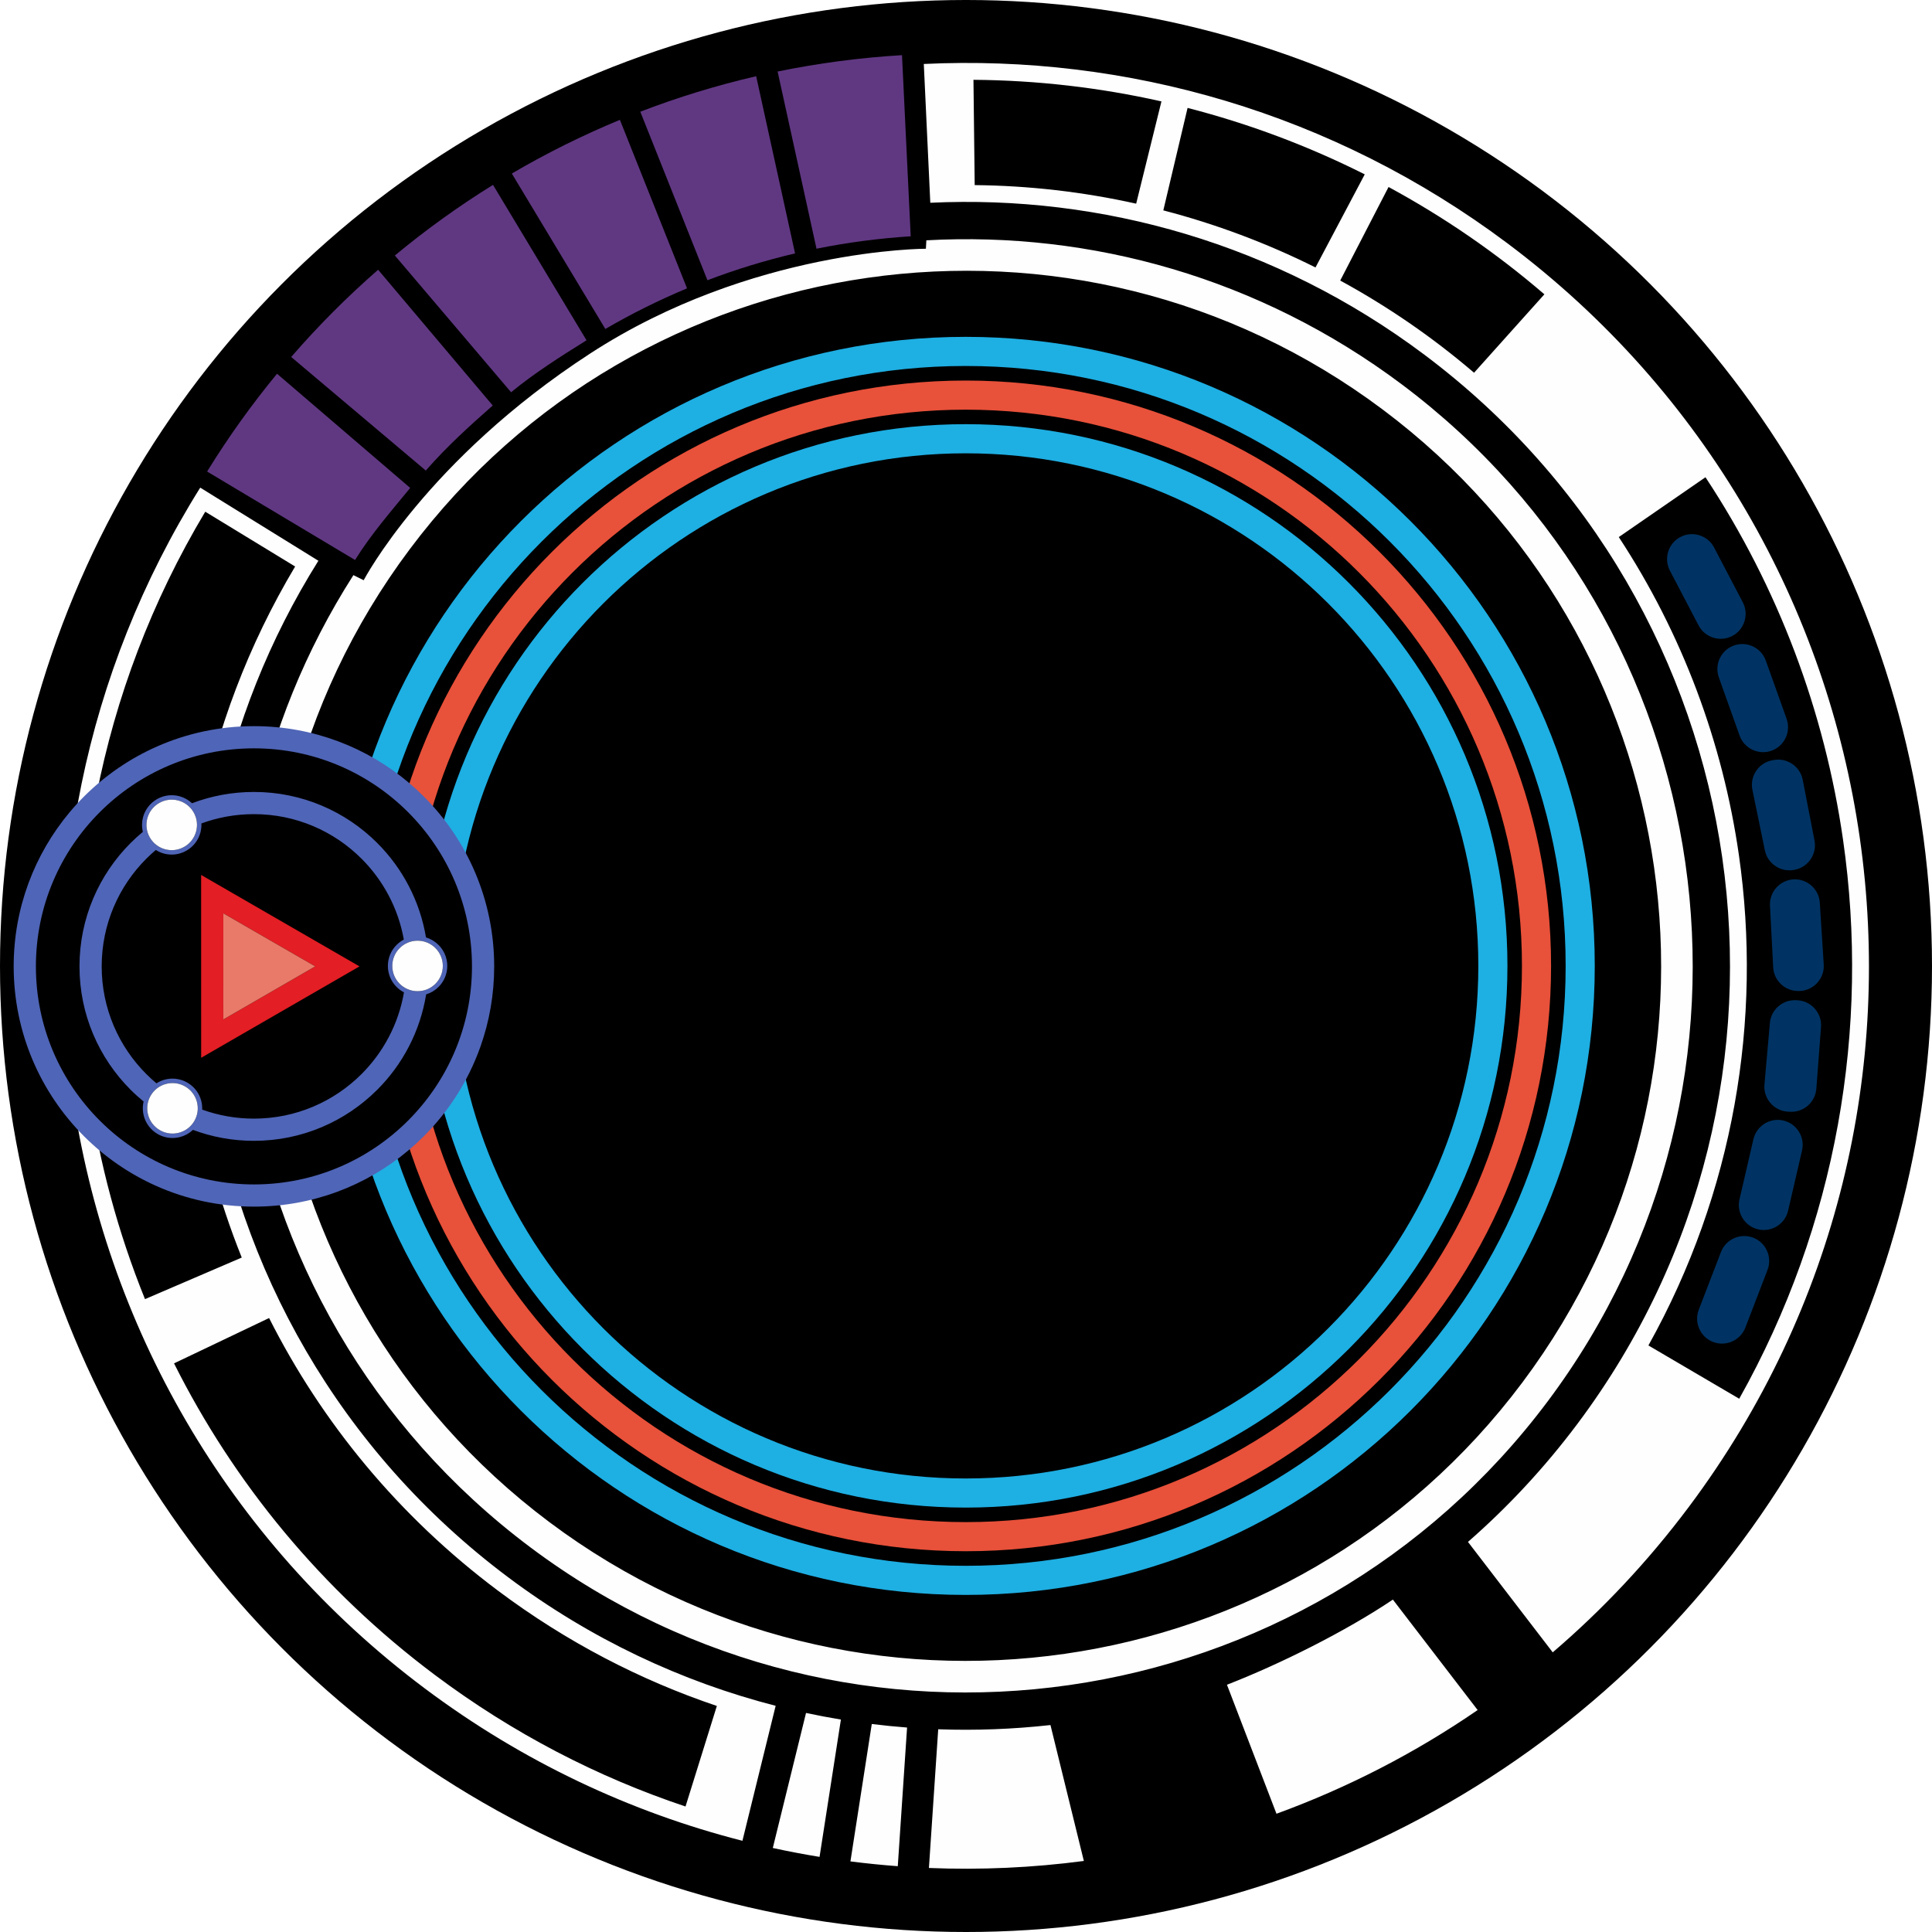 <?xml version="1.0" encoding="UTF-8"?>
<!DOCTYPE svg PUBLIC "-//W3C//DTD SVG 1.1//EN" "http://www.w3.org/Graphics/SVG/1.1/DTD/svg11.dtd">
<!-- Creator: CorelDRAW X8 -->
<svg xmlns="http://www.w3.org/2000/svg" xml:space="preserve" width="1000px" height="1000px" version="1.1" shape-rendering="geometricPrecision" text-rendering="geometricPrecision" image-rendering="optimizeQuality" fill-rule="evenodd" clip-rule="evenodd"
viewBox="0 0 100000 100000"
 xmlns:xlink="http://www.w3.org/1999/xlink">
 <g id="interface-icon-jump-to-planetoid">
  <g id="interface-icon-jump-to-planetoid-bg-border">
   <circle fill="black" cx="50000" cy="50000" r="50000"/>
   <path fill="#1EAFE3" fill-rule="nonzero" d="M49986 17435c8991,0 17131,3645 23023,9537 5892,5892 9536,14032 9536,23022 0,8991 -3644,17131 -9536,23022 -5892,5892 -14032,9537 -23023,9537 -8990,0 -17130,-3645 -23022,-9537 -5892,-5891 -9537,-14031 -9537,-23022 0,-8990 3645,-17130 9537,-23022 5892,-5892 14032,-9537 23022,-9537zm21957 10603c-5619,-5619 -13382,-9095 -21957,-9095 -8574,0 -16338,3476 -21956,9095 -5619,5618 -9095,13382 -9095,21956 0,8575 3476,16338 9095,21957 5618,5619 13382,9095 21956,9095 8575,0 16338,-3476 21957,-9095 5619,-5619 9095,-13382 9095,-21957 0,-8574 -3476,-16338 -9095,-21956z"/>
   <path fill="#E8513A" fill-rule="nonzero" d="M49986 19697c8366,0 15941,3392 21423,8874 5483,5483 8874,13057 8874,21423 0,8366 -3391,15941 -8874,21423 -5482,5483 -13057,8874 -21423,8874 -8366,0 -15940,-3391 -21423,-8874 -5482,-5482 -8874,-13057 -8874,-21423 0,-8366 3392,-15940 8874,-21423 5483,-5482 13057,-8874 21423,-8874zm20358 9940c-5210,-5210 -12408,-8432 -20358,-8432 -7950,0 -15147,3222 -20357,8432 -5210,5209 -8432,12407 -8432,20357 0,7950 3222,15148 8432,20358 5210,5209 12407,8432 20357,8432 7950,0 15148,-3223 20358,-8432 5209,-5210 8432,-12408 8432,-20358 0,-7950 -3223,-15148 -8432,-20357z"/>
   <path fill="#1EAFE3" fill-rule="nonzero" d="M49986 21955c7743,0 14753,3139 19827,8213 5074,5074 8212,12084 8212,19826 0,7743 -3138,14753 -8212,19827 -5074,5073 -12084,8212 -19827,8212 -7742,0 -14752,-3139 -19826,-8212 -5074,-5074 -8213,-12084 -8213,-19827 0,-7742 3139,-14752 8213,-19826 5074,-5074 12084,-8213 19826,-8213zm18761 9278c-4801,-4800 -11434,-7770 -18761,-7770 -7326,0 -13959,2970 -18761,7770 -4800,4801 -7770,11435 -7770,18761 0,7327 2970,13960 7770,18761 4802,4801 11435,7771 18761,7771 7327,0 13960,-2970 18761,-7771 4801,-4801 7771,-11434 7771,-18761 0,-7326 -2970,-13960 -7771,-18761z"/>
   <path fill="black" d="M12461 38947c6105,0 11054,4948 11054,11053 0,6105 -4949,11054 -11054,11054 -6104,0 -11053,-4949 -11053,-11054 0,-6105 4949,-11053 11053,-11053z"/>
   <path fill="#003363" d="M87919 32373c330,629 1114,874 1743,544 629,-329 874,-1114 545,-1742l-1486 -2836c-329,-630 -1113,-875 -1742,-545 -630,329 -874,1113 -545,1742l1485 2837zm4924 12655l53 -9c698,-135 1157,-816 1022,-1513l-609 -3143c-135,-697 -815,-1157 -1513,-1022l-13 3c-25,4 -50,8 -75,13 -696,143 -1147,829 -1004,1525l646 3136c141,681 801,1127 1481,1012l12 -2zm-3766 19775l-1149 2988c-255,663 78,1414 741,1669 663,255 1414,-79 1669,-741l1149 -2989c255,-663 -78,-1413 -741,-1668 -663,-255 -1414,78 -1669,741zm958 -2720c-160,692 275,1389 967,1549 692,161 1389,-274 1549,-966l722 -3119c160,-692 -275,-1389 -967,-1550 -691,-160 -1388,275 -1549,967l-722 3119zm1293 -5946c-63,708 465,1337 1172,1400 39,3 77,5 116,5l11 1c709,54 1332,-481 1386,-1189l243 -3193c54,-708 -481,-1331 -1189,-1385 -35,-3 -69,-4 -103,-4 -690,-37 -1295,483 -1355,1176l-281 3189zm452 -6068c35,691 616,1231 1301,1224 36,1 72,0 108,-2 709,-45 1252,-661 1207,-1370l-203 -3183 -1 -13c-43,-703 -650,-1246 -1355,-1209 -693,36 -1233,618 -1224,1306l0 1 0 16 1 17 0 16 1 18 165 3179zm-1738 -11994c239,669 981,1021 1649,782 670,-238 1022,-981 783,-1650l-1076 -3015c-239,-669 -981,-1021 -1650,-782 -669,239 -1021,981 -782,1650l1076 3015z"/>
   <path fill="#FEFEFE" d="M25779 82336c-5160,-3864 -9132,-8725 -11851,-14115l-2460 1174 -2460 1173c3087,6161 7614,11718 13504,16129 4045,3030 8426,5290 12970,6807l811 -2602 811 -2602c-3967,-1337 -7792,-3318 -11325,-5964zm43591 -67815c2455,1338 4779,2934 6927,4772l1820 -2030 1820 -2029c-2496,-2147 -5203,-4005 -8066,-5555l-1251 2421 -1250 2421zm-9157 -3632c2706,704 5348,1691 7877,2954l1275 -2409 1274 -2409c-2941,-1479 -6017,-2628 -9170,-3439l-628 2652 -628 2651zm-9763 -1308c2796,28 5598,346 8358,961l654 -2647 654 -2646c-3212,-723 -6474,-1094 -9730,-1118l32 2725 32 2725zm39554 34669c1226,8543 -267,17476 -4683,25390l2351 1379 2350 1379c5058,-9007 6773,-19188 5375,-28922 -952,-6636 -3351,-13065 -7122,-18774l-2244 1549 -2243 1548c3289,5007 5382,10639 6216,16451zm-26497 42952c2705,-1050 6142,-2760 8588,-4407l4388 5717c-3261,2241 -6763,4035 -10413,5367l-2563 -6677zm-14945 2305c1942,69 3884,-5 5810,-219l1728 7035c-2653,350 -5337,472 -8019,363l481 -7179zm-3439 -273c608,75 1217,136 1827,183l-481 7177c-818,-61 -1635,-144 -2451,-248l1105 -7112zm-3403 -572c600,128 1201,242 1805,342l-1105 7108c-809,-132 -1616,-286 -2420,-461l1720 -6989zm-27326 -33559c1308,9113 6093,17727 14044,23683 7951,5955 17564,8123 26677,6815 9113,-1308 17727,-6092 23682,-14044 5955,-7951 8124,-17563 6816,-26677 -1308,-9112 -6093,-17727 -14044,-23682 -7951,-5955 -17564,-8124 -26677,-6816 -9113,1308 -17727,6093 -23682,14044 -5956,7951 -8124,17564 -6816,26677zm13064 24991c-8312,-6226 -13314,-15232 -14682,-24759 -1242,-8656 516,-17743 5516,-25566l532 263c0,0 3261,-6233 11720,-11732 8359,-5435 17380,-5425 17380,-5425l24 -436c8516,-471 17240,1937 24601,7450 8312,6226 13314,15232 14682,24759 1367,9527 -900,19577 -7125,27889 -6226,8312 -15232,13315 -24759,14682 -9527,1368 -19577,-899 -27889,-7125zm20358 -76783c10465,-497 21160,2506 30201,9277 10329,7736 16544,18926 18243,30764 1699,11839 -1117,24325 -8853,34654 -2108,2814 -4473,5323 -7038,7519l-4387 -5716c2059,-1798 3963,-3839 5668,-6115 6546,-8739 8929,-19304 7491,-29320 -1437,-10016 -6696,-19484 -15435,-26029 -7650,-5730 -16699,-8270 -25554,-7850l-46 -983 0 -2 0 0 -290 -6199zm-32540 26011l-4652 -2836c-5551,9273 -7469,19889 -6014,30021 526,3671 1496,7279 2895,10736l2504 -1076 2504 -1076c-1211,-3015 -2051,-6159 -2510,-9358 -1280,-8912 402,-18249 5273,-26411zm-4729 -3969l558 346 4634 2867 451 279 290 180c-5115,8158 -6905,17593 -5614,26584 1437,10016 6696,19484 15435,26029 4272,3200 8980,5404 13847,6654l-1720 6987c-5778,-1474 -11368,-4086 -16438,-7884 -10329,-7735 -16544,-18926 -18243,-30764 -1524,-10617 585,-21756 6617,-31391l183 113z"/>
  </g>
  <image xmlns="http://www.w3.org/2000/svg" xmlns:xlink="http://www.w3.org/1999/xlink" x="24%" y="24%" width="52%" height="52%" xlink:href="/_svg/interface/interface-icon-jump-to-user-planet-body.svg"/>
  <g id="interface-icon-jump-to-planetoid-play">
   <path fill="black" d="M13144 38270c6489,0 11749,5261 11749,11750 0,6489 -5260,11750 -11749,11750 -6490,0 -11750,-5261 -11750,-11750 0,-6489 5260,-11750 11750,-11750z"/>
   <path id="interface-icon-jump-to-planetoid-play-1" fill="#4F65B7" d="M7394 43057c-221,183 -433,376 -635,578 -1634,1634 -2645,3892 -2645,6385 0,2493 1011,4751 2645,6384 214,215 439,418 674,610 -60,251 -54,509 11,750 102,379 349,720 716,933l58 32c353,185 749,218 1108,122 244,-65 472,-190 661,-369 982,367 2046,567 3157,567 2493,0 4750,-1011 6384,-2645 1311,-1310 2220,-3022 2529,-4935 246,-75 466,-209 643,-386 278,-278 451,-663 451,-1086 0,-425 -173,-809 -452,-1087 -179,-179 -401,-314 -650,-388 -316,-1893 -1221,-3588 -2521,-4887 -1633,-1634 -3891,-2644 -6384,-2644 -1129,0 -2208,207 -3204,584 -187,-175 -413,-299 -654,-363 -359,-96 -754,-62 -1108,122l-57 32c-368,212 -616,554 -717,933 -66,244 -71,505 -10,758zm-5536 6963c0,-3117 1263,-5938 3305,-7980 2042,-2042 4864,-3306 7981,-3306 3116,0 5938,1264 7980,3306 2042,2042 3305,4863 3305,7980 0,3116 -1263,5938 -3305,7980 -2042,2042 -4864,3306 -7980,3306 -3117,0 -5939,-1264 -7981,-3306 -2042,-2042 -3305,-4864 -3305,-7980zm23016 4138c456,-1295 705,-2687 705,-4138 0,-3434 -1393,-6543 -3642,-8793 -243,-243 -496,-476 -759,-699 -2167,-1836 -4971,-2943 -8034,-2943 -1784,0 -3479,375 -5012,1051 -1420,626 -2700,1509 -3782,2591 -261,261 -510,533 -747,816 -2,3 -4,5 -6,8 -1803,2158 -2889,4937 -2889,7969 0,3434 1392,6543 3642,8793 1068,1068 2330,1943 3728,2567 1547,691 3262,1075 5066,1075 3042,0 5829,-1093 7990,-2907 278,-233 546,-478 803,-735 1296,-1296 2307,-2877 2932,-4641 1,-5 3,-9 5,-14zm-15332 -10329c-625,361 -1425,147 -1786,-478 -361,-626 -147,-1426 479,-1787 625,-361 1425,-147 1786,479 361,625 147,1425 -479,1786zm-4279 6191c0,-2176 883,-4146 2309,-5572 157,-158 322,-309 493,-453 132,84 276,146 426,187 379,101 798,57 1165,-155 368,-212 616,-553 717,-933 41,-152 59,-312 51,-472 848,-312 1764,-482 2720,-482 2175,0 4145,882 5571,2308 1116,1116 1899,2565 2187,4185 -139,73 -266,167 -376,277 -278,278 -450,662 -450,1087 0,423 172,808 450,1087 112,112 241,206 383,280 -281,1637 -1068,3102 -2194,4228 -1426,1425 -3396,2308 -5571,2308 -941,0 -1843,-165 -2679,-467 6,-157 -11,-314 -51,-464 -102,-380 -349,-721 -717,-933 -368,-212 -786,-256 -1166,-155 -152,41 -299,106 -433,192 -182,-153 -358,-313 -526,-481 -1426,-1426 -2309,-3396 -2309,-5572zm3012 8479c-625,-361 -840,-1161 -479,-1786 361,-626 1161,-840 1787,-479 625,361 839,1161 478,1786 -361,626 -1161,840 -1786,479zm13338 -7195c-722,0 -1308,-585 -1308,-1307 0,-722 586,-1308 1308,-1308 722,0 1308,586 1308,1308 0,722 -586,1307 -1308,1307z"/>
   <path id="interface-icon-jump-to-planetoid-play-arrow-1" fill="#E31E24" d="M10410 45287l2 9464 8195 -4731 -7335 -4236 -862 -497zm1149 1987l2377 1373 2380 1372 -4759 2749 2 -5494z"/>
   <polygon id="interface-icon-jump-to-planetoid-play-arrow-2" fill="#E97968" points="11559,47274 11557,52768 16316,50019 13936,48647 "/>
   <path id="interface-icon-jump-to-planetoid-play-2" fill="#FEFEFE" d="M21613 48689c-722,0 -1308,586 -1308,1308 0,722 586,1307 1308,1307 722,0 1308,-585 1308,-1307 0,-722 -586,-1308 -1308,-1308zm-12071 -4860c626,-361 840,-1161 479,-1786 -361,-626 -1161,-840 -1786,-479 -626,361 -840,1161 -479,1787 361,625 1161,839 1786,478zm519 14191c361,-625 147,-1425 -478,-1786 -626,-361 -1426,-147 -1787,479 -361,625 -146,1425 479,1786 625,361 1425,147 1786,-479z"/>
  </g>
  <path id="interface-icon-jump-to-planetoid-event-default" fill="#603882" d="M40249 3702l2013 9171c1590,-321 3218,-537 4876,-642l-451 -9376c-2191,131 -4341,417 -6438,847zm-19017 21553l-6893 -5910c-1317,1599 -2527,3289 -3619,5061l7657 4579c829,-1336 1863,-2518 2855,-3730zm-6160 -6778l6967 5879c1058,-1213 2255,-2305 3465,-3367l-5932 -7027c-1603,1398 -3107,2907 -4500,4515zm5366 -5252l6016 7078c1216,-1002 2563,-1852 3905,-2690l-4841 -8044c-1779,1103 -3476,2325 -5080,3656zm6054 -4243l4840 8045c1356,-789 2769,-1492 4229,-2102l-3475 -8722c-1936,800 -3804,1730 -5594,2779zm6650 -3200l3475 8723c1468,-559 2982,-1024 4535,-1389l-2013 -9171c-2056,476 -4059,1092 -5997,1837z"/>
 </g>
</svg>
